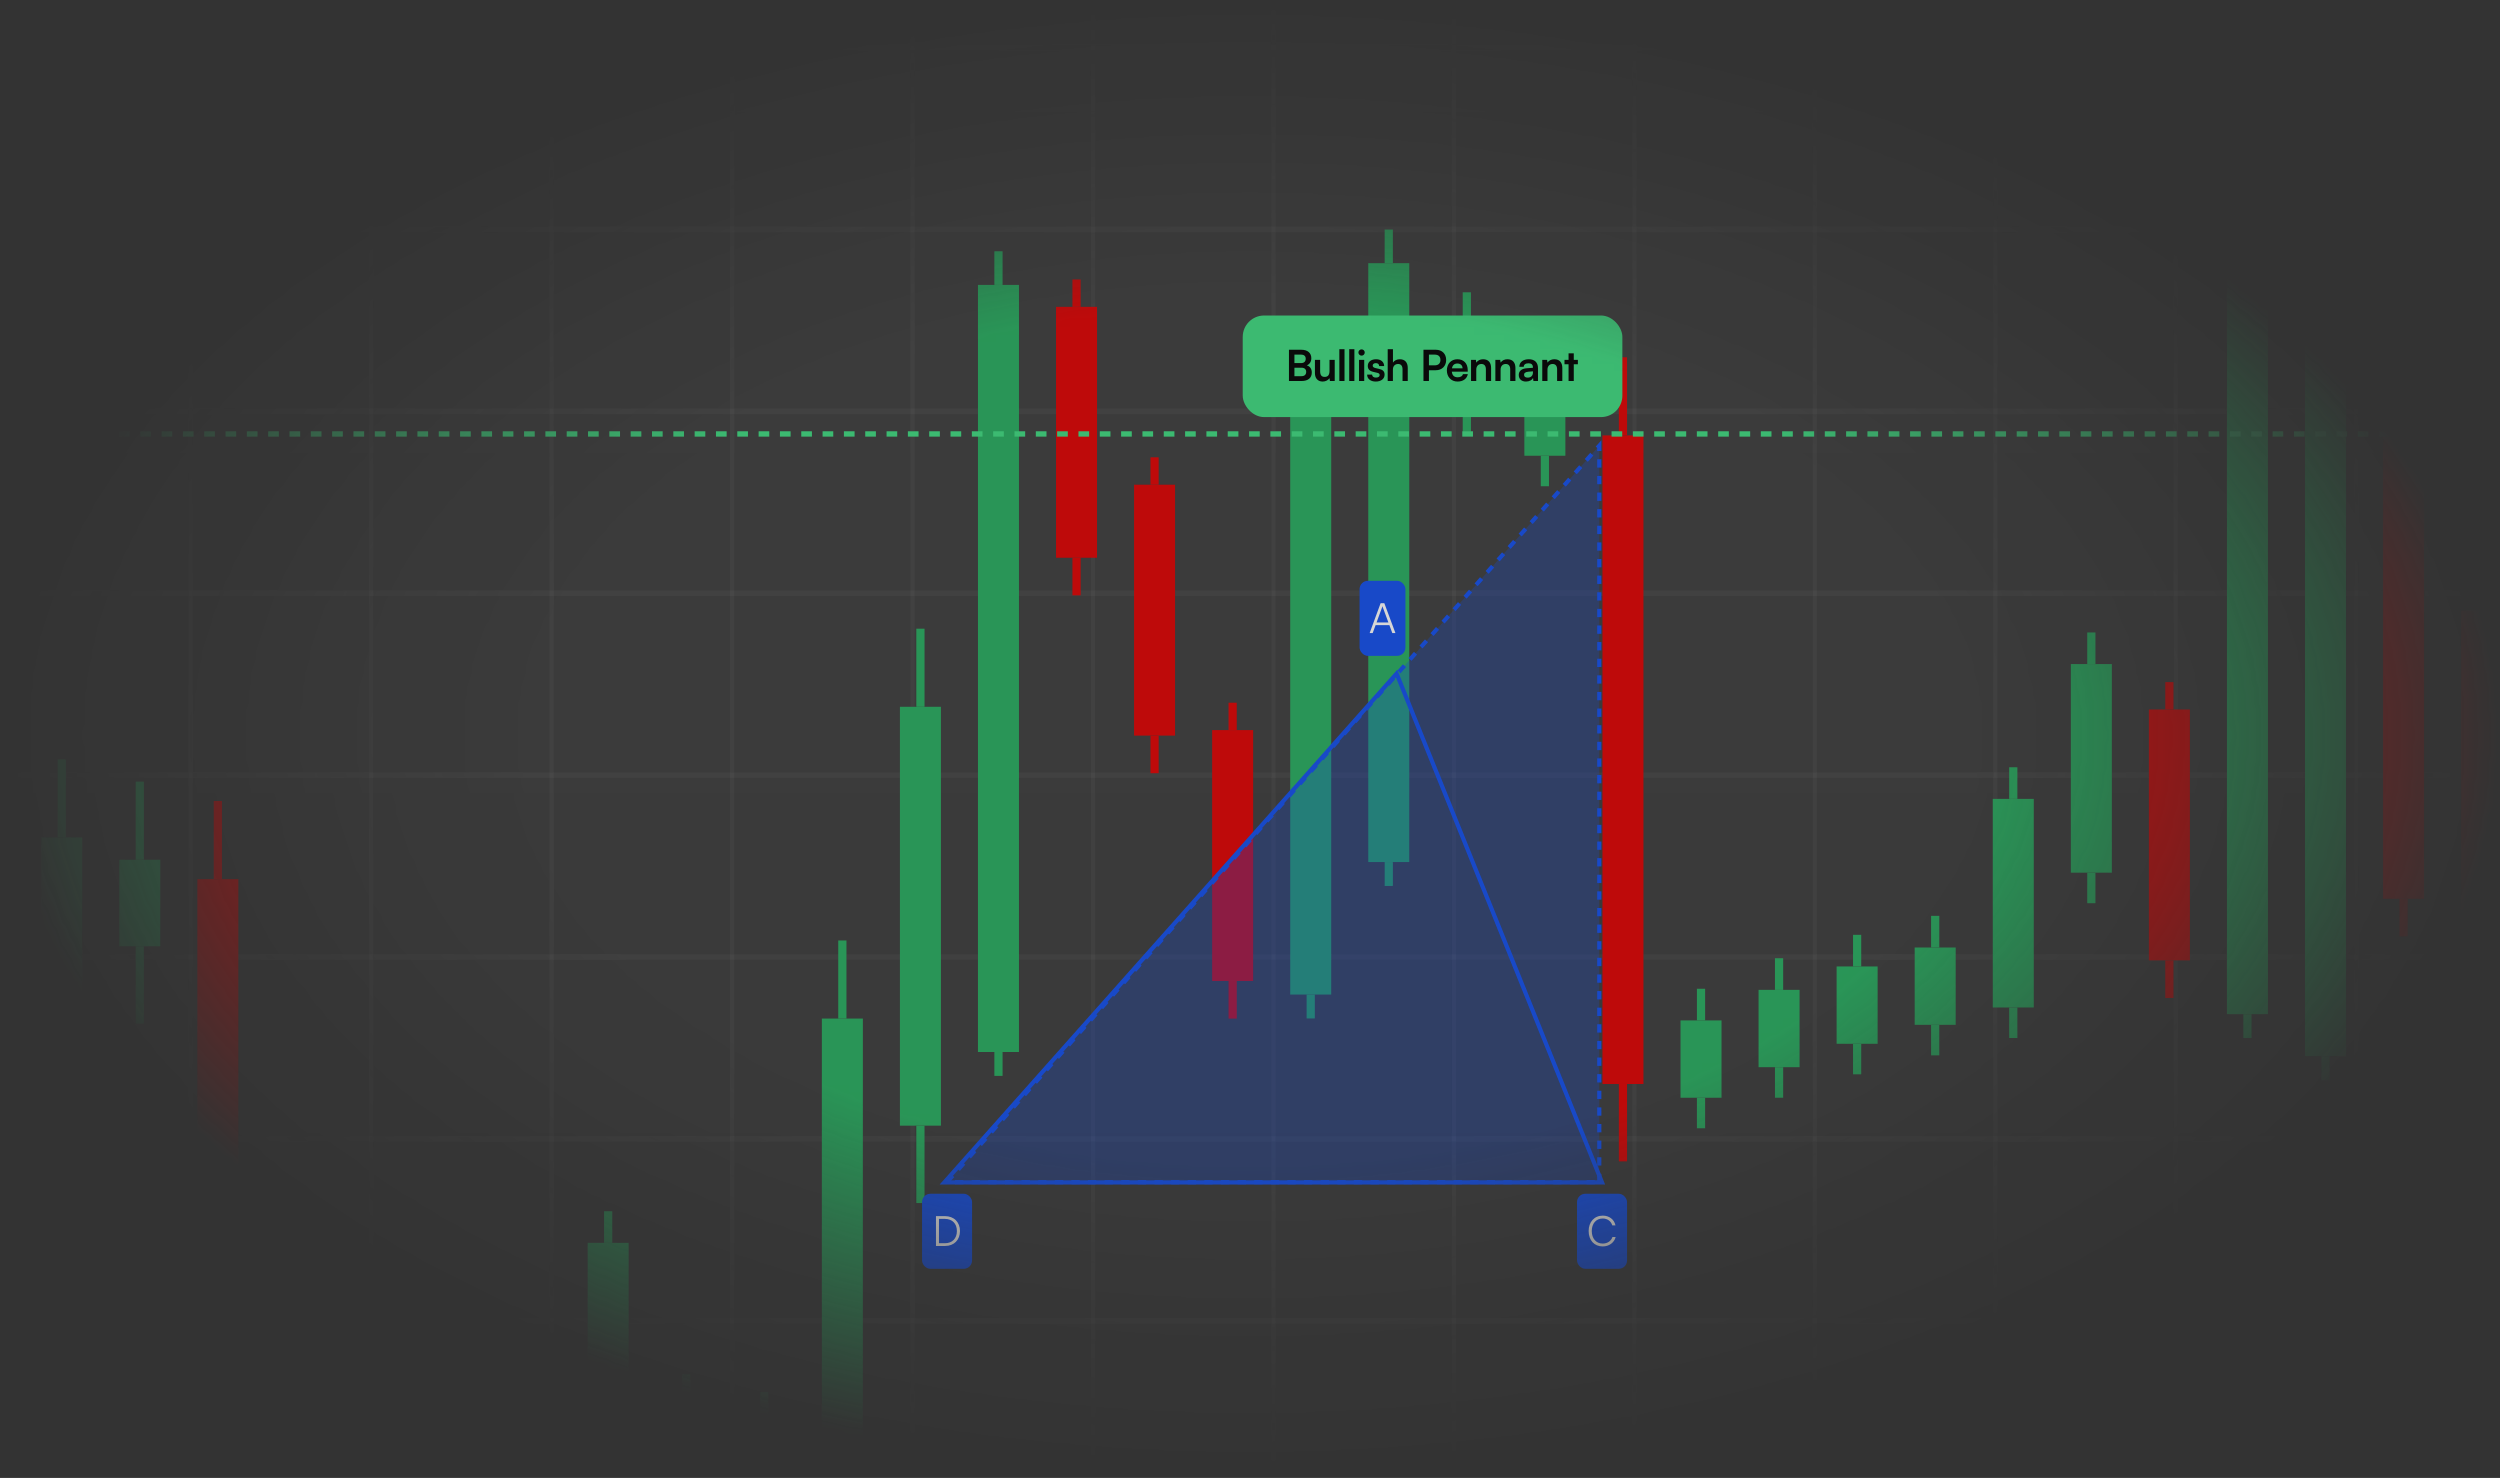 <svg width="340" height="201" viewBox="0 0 340 201" fill="none" xmlns="http://www.w3.org/2000/svg">
<rect x="0" y="0" width="340" height="201" fill="#333333" stroke="none"/>
<mask id="mask0_360_5243" style="mask-type:alpha" maskUnits="userSpaceOnUse" x="0" y="0" width="340" height="201">
<rect width="340" height="200" transform="translate(0 0.065)" fill="url(#paint0_radial_360_5243)"/>
</mask>
<g mask="url(#mask0_360_5243)">
<path d="M-38.138 -68H469.529C476.043 -68 479.299 -68 481.787 -66.732C483.976 -65.617 485.755 -63.838 486.87 -61.65C488.138 -59.162 488.138 -55.905 488.138 -49.391V267.391C488.138 273.905 488.138 277.162 486.87 279.65C485.755 281.838 483.976 283.617 481.787 284.732C479.299 286 476.043 286 469.529 286H-19.529C-26.043 286 -29.299 286 -31.787 284.732C-33.975 283.617 -35.755 281.838 -36.87 279.65C-38.138 277.162 -38.138 273.905 -38.138 267.391V-68Z" fill="url(#paint1_linear_360_5243)" fill-opacity="0.6"/>
<path d="M469.53 -67.637C472.792 -67.637 475.217 -67.636 477.138 -67.48C479.055 -67.323 480.438 -67.012 481.622 -66.408C483.742 -65.328 485.466 -63.604 486.546 -61.484C487.149 -60.3 487.461 -58.918 487.617 -57.001C487.774 -55.08 487.775 -52.654 487.775 -49.392V267.392C487.775 270.654 487.774 273.08 487.617 275.001C487.461 276.918 487.149 278.3 486.546 279.484C485.466 281.604 483.742 283.328 481.622 284.408C480.438 285.012 479.055 285.323 477.138 285.479C475.217 285.636 472.792 285.637 469.53 285.637H-19.529C-22.792 285.637 -25.217 285.636 -27.138 285.479C-29.055 285.323 -30.438 285.011 -31.622 284.408C-33.742 283.328 -35.465 281.604 -36.546 279.484C-37.149 278.3 -37.46 276.918 -37.617 275.001C-37.774 273.08 -37.774 270.654 -37.774 267.392V-67.637H469.53Z" stroke="white" stroke-opacity="0.05" stroke-width="0.727"/>
<rect x="1.115" y="-18.371" width="0.558" height="272.587" fill="#C4C4C4" fill-opacity="0.06"/>
<rect x="25.657" y="-18.371" width="0.558" height="272.587" fill="#C4C4C4" fill-opacity="0.06"/>
<rect x="50.2" y="-18.371" width="0.558" height="272.587" fill="#C4C4C4" fill-opacity="0.06"/>
<rect x="74.743" y="-18.371" width="0.558" height="272.587" fill="#C4C4C4" fill-opacity="0.06"/>
<rect x="99.285" y="-18.371" width="0.558" height="272.587" fill="#C4C4C4" fill-opacity="0.06"/>
<rect x="123.828" y="-18.371" width="0.558" height="272.587" fill="#C4C4C4" fill-opacity="0.06"/>
<rect x="148.371" y="-18.371" width="0.558" height="272.587" fill="#C4C4C4" fill-opacity="0.06"/>
<rect x="172.913" y="-18.371" width="0.558" height="272.587" fill="#C4C4C4" fill-opacity="0.06"/>
<rect x="197.456" y="-18.371" width="0.558" height="272.587" fill="#C4C4C4" fill-opacity="0.06"/>
<rect x="221.998" y="-18.371" width="0.558" height="272.587" fill="#C4C4C4" fill-opacity="0.06"/>
<rect x="246.541" y="-18.371" width="0.558" height="272.587" fill="#C4C4C4" fill-opacity="0.06"/>
<rect x="271.083" y="-18.371" width="0.558" height="272.587" fill="#C4C4C4" fill-opacity="0.06"/>
<rect x="295.626" y="-18.371" width="0.558" height="272.587" fill="#C4C4C4" fill-opacity="0.06"/>
<rect x="320.168" y="-18.371" width="0.558" height="272.587" fill="#C4C4C4" fill-opacity="0.06"/>
<rect x="-2.52" y="180.004" width="0.753" height="421.156" transform="rotate(-90 -2.52 180.004)" fill="#C4C4C4" fill-opacity="0.06"/>
<rect x="-2.52" y="155.267" width="0.753" height="421.156" transform="rotate(-90 -2.52 155.267)" fill="#C4C4C4" fill-opacity="0.06"/>
<rect x="-2.52" y="130.529" width="0.753" height="421.156" transform="rotate(-90 -2.52 130.529)" fill="#C4C4C4" fill-opacity="0.06"/>
<rect x="-2.52" y="105.792" width="0.753" height="421.156" transform="rotate(-90 -2.52 105.792)" fill="#C4C4C4" fill-opacity="0.06"/>
<rect x="-2.52" y="81.054" width="0.753" height="421.156" transform="rotate(-90 -2.52 81.054)" fill="#C4C4C4" fill-opacity="0.06"/>
<rect x="-2.52" y="56.317" width="0.753" height="421.156" transform="rotate(-90 -2.52 56.317)" fill="#C4C4C4" fill-opacity="0.06"/>
<rect x="-2.52" y="31.579" width="0.753" height="421.156" transform="rotate(-90 -2.52 31.579)" fill="#C4C4C4" fill-opacity="0.06"/>
<rect x="-2.52" y="6.842" width="0.753" height="421.156" transform="rotate(-90 -2.52 6.842)" fill="#C4C4C4" fill-opacity="0.06"/>
<rect x="305.095" y="29.028" width="1.115" height="4.575" fill="#27AE60"/>
<rect x="302.865" y="33.602" width="5.576" height="104.324" fill="#27AE60"/>
<rect x="305.095" y="137.927" width="1.115" height="3.247" fill="#27AE60"/>
<rect x="188.314" y="31.218" width="1.115" height="4.575" fill="#27AE60"/>
<rect x="186.084" y="35.792" width="5.576" height="81.449" fill="#27AE60"/>
<rect x="188.314" y="117.241" width="1.115" height="3.247" fill="#27AE60"/>
<rect x="135.234" y="34.174" width="1.115" height="4.575" fill="#27AE60"/>
<rect x="133.003" y="38.748" width="5.576" height="104.324" fill="#27AE60"/>
<rect x="135.234" y="143.073" width="1.115" height="3.247" fill="#27AE60"/>
<rect x="315.712" y="34.741" width="1.115" height="4.575" fill="#27AE60"/>
<rect x="313.481" y="39.315" width="5.576" height="104.324" fill="#27AE60"/>
<rect x="315.712" y="143.64" width="1.115" height="3.247" fill="#27AE60"/>
<rect x="326.329" y="36.405" width="1.115" height="3.724" fill="#E10000"/>
<rect x="324.098" y="40.129" width="5.576" height="82.105" fill="#E10000"/>
<rect x="326.329" y="122.234" width="1.115" height="5.115" fill="#E10000"/>
<rect x="145.851" y="38.007" width="1.115" height="3.724" fill="#E10000"/>
<rect x="143.62" y="41.73" width="5.576" height="34.122" fill="#E10000"/>
<rect x="145.851" y="75.853" width="1.115" height="5.115" fill="#E10000"/>
<rect x="198.931" y="39.753" width="1.115" height="4.301" fill="#27AE60"/>
<rect x="196.7" y="44.054" width="5.576" height="10.517" fill="#27AE60"/>
<rect x="198.931" y="54.57" width="1.115" height="4.152" fill="#27AE60"/>
<rect x="209.545" y="47.161" width="1.115" height="4.301" fill="#27AE60"/>
<rect x="207.314" y="51.462" width="5.576" height="10.517" fill="#27AE60"/>
<rect x="209.545" y="61.978" width="1.115" height="4.152" fill="#27AE60"/>
<rect x="220.165" y="48.592" width="1.115" height="10.622" fill="#E10000"/>
<rect x="217.934" y="59.214" width="5.576" height="88.209" fill="#E10000"/>
<rect x="220.165" y="147.423" width="1.115" height="10.525" fill="#E10000"/>
<rect x="177.7" y="49.237" width="1.115" height="4.575" fill="#27AE60"/>
<rect x="175.47" y="53.811" width="5.576" height="81.449" fill="#27AE60"/>
<rect x="177.7" y="135.26" width="1.115" height="3.247" fill="#27AE60"/>
<rect x="156.464" y="62.196" width="1.115" height="3.724" fill="#E10000"/>
<rect x="154.234" y="65.919" width="5.576" height="34.122" fill="#E10000"/>
<rect x="156.464" y="100.042" width="1.115" height="5.115" fill="#E10000"/>
<rect x="336.942" y="79.318" width="1.115" height="3.724" fill="#E10000"/>
<rect x="334.712" y="83.041" width="5.576" height="82.105" fill="#E10000"/>
<rect x="336.942" y="165.146" width="1.115" height="5.115" fill="#E10000"/>
<rect x="124.62" y="85.502" width="1.115" height="10.622" fill="#27AE60"/>
<rect x="122.389" y="96.124" width="5.576" height="56.965" fill="#27AE60"/>
<rect x="124.62" y="153.088" width="1.115" height="10.525" fill="#27AE60"/>
<rect x="283.865" y="86.013" width="1.115" height="4.301" fill="#27AE60"/>
<rect x="281.634" y="90.314" width="5.576" height="28.37" fill="#27AE60"/>
<rect x="283.865" y="118.685" width="1.115" height="4.152" fill="#27AE60"/>
<rect x="294.479" y="92.766" width="1.115" height="3.724" fill="#E10000"/>
<rect x="292.248" y="96.489" width="5.576" height="34.122" fill="#E10000"/>
<rect x="294.479" y="130.612" width="1.115" height="5.115" fill="#E10000"/>
<rect x="167.084" y="95.568" width="1.115" height="3.724" fill="#E10000"/>
<rect x="164.853" y="99.291" width="5.576" height="34.122" fill="#E10000"/>
<rect x="167.084" y="133.414" width="1.115" height="5.115" fill="#E10000"/>
<rect x="7.836" y="103.269" width="1.115" height="10.622" fill="#27AE60"/>
<rect x="5.605" y="113.891" width="5.576" height="56.902" fill="#27AE60"/>
<rect x="7.836" y="170.793" width="1.115" height="10.525" fill="#27AE60"/>
<rect x="273.248" y="104.348" width="1.115" height="4.301" fill="#27AE60"/>
<rect x="271.018" y="108.648" width="5.576" height="28.37" fill="#27AE60"/>
<rect x="273.248" y="137.019" width="1.115" height="4.152" fill="#27AE60"/>
<rect x="18.453" y="106.301" width="1.115" height="10.622" fill="#27AE60"/>
<rect x="16.222" y="116.923" width="5.576" height="11.772" fill="#27AE60"/>
<rect x="18.453" y="128.695" width="1.115" height="10.525" fill="#27AE60"/>
<rect x="29.069" y="108.937" width="1.115" height="10.622" fill="#E10000"/>
<rect x="26.839" y="119.558" width="5.576" height="88.209" fill="#E10000"/>
<rect x="262.628" y="124.559" width="1.115" height="4.301" fill="#27AE60"/>
<rect x="260.398" y="128.86" width="5.576" height="10.517" fill="#27AE60"/>
<rect x="262.628" y="139.376" width="1.115" height="4.152" fill="#27AE60"/>
<rect x="252.012" y="127.137" width="1.115" height="4.301" fill="#27AE60"/>
<rect x="249.781" y="131.438" width="5.576" height="10.517" fill="#27AE60"/>
<rect x="252.012" y="141.955" width="1.115" height="4.152" fill="#27AE60"/>
<rect x="114.003" y="127.904" width="1.115" height="10.622" fill="#27AE60"/>
<rect x="111.772" y="138.525" width="5.576" height="56.965" fill="#27AE60"/>
<rect x="114.003" y="195.49" width="1.115" height="10.525" fill="#27AE60"/>
<rect x="241.395" y="130.32" width="1.115" height="4.301" fill="#27AE60"/>
<rect x="239.165" y="134.621" width="5.576" height="10.517" fill="#27AE60"/>
<rect x="241.395" y="145.138" width="1.115" height="4.152" fill="#27AE60"/>
<rect x="230.781" y="134.474" width="1.115" height="4.301" fill="#27AE60"/>
<rect x="228.551" y="138.775" width="5.576" height="10.517" fill="#27AE60"/>
<rect x="230.781" y="149.292" width="1.115" height="4.152" fill="#27AE60"/>
<rect x="82.153" y="164.729" width="1.115" height="4.301" fill="#27AE60"/>
<rect x="79.922" y="169.029" width="5.576" height="28.37" fill="#27AE60"/>
<rect x="82.153" y="197.4" width="1.115" height="4.152" fill="#27AE60"/>
<rect x="92.769" y="186.896" width="1.115" height="4.301" fill="#27AE60"/>
<rect x="90.539" y="191.197" width="5.576" height="10.517" fill="#27AE60"/>
<rect x="71.536" y="187.175" width="1.115" height="4.301" fill="#27AE60"/>
<rect x="69.306" y="191.476" width="5.576" height="10.517" fill="#27AE60"/>
<rect x="103.384" y="189.324" width="1.115" height="4.301" fill="#27AE60"/>
<rect x="101.153" y="193.625" width="5.576" height="10.517" fill="#27AE60"/>
<rect x="60.919" y="189.755" width="1.115" height="4.301" fill="#27AE60"/>
<rect x="58.689" y="194.056" width="5.576" height="10.517" fill="#27AE60"/>
<rect x="50.303" y="192.936" width="1.115" height="4.301" fill="#27AE60"/>
<rect x="48.072" y="197.237" width="5.576" height="10.517" fill="#27AE60"/>
<rect x="39.686" y="197.09" width="1.115" height="4.301" fill="#27AE60"/>
<line x1="1.672" y1="59.018" x2="418.355" y2="59.018" stroke="#3EDC81" stroke-width="0.727" stroke-dasharray="1.45 1.45"/>
<path d="M14.258 -0.011L11.803 -6.463H12.74L14.311 -2.34C14.454 -1.974 14.579 -1.608 14.713 -1.126C14.864 -1.635 15.016 -2.063 15.123 -2.349L16.685 -6.463H17.595L15.168 -0.011H14.258ZM17.299 -2.197C17.299 -3.545 18.263 -4.491 19.575 -4.491C20.878 -4.491 21.842 -3.545 21.842 -2.197C21.842 -0.85 20.878 0.096 19.575 0.096C18.263 0.096 17.299 -0.85 17.299 -2.197ZM18.147 -2.197C18.147 -1.287 18.727 -0.653 19.575 -0.653C20.414 -0.653 21.003 -1.287 21.003 -2.197C21.003 -3.108 20.414 -3.741 19.575 -3.741C18.727 -3.741 18.147 -3.108 18.147 -2.197ZM23.627 -0.011H22.788V-6.579H23.627V-0.011ZM27.879 -4.375H28.709V-0.011H27.959L27.87 -0.671C27.62 -0.216 27.04 0.096 26.397 0.096C25.38 0.096 24.809 -0.591 24.809 -1.662V-4.375H25.648V-1.938C25.648 -1.001 26.049 -0.644 26.692 -0.644C27.459 -0.644 27.879 -1.135 27.879 -2.072V-4.375ZM30.765 -0.011H29.926V-4.375H30.676L30.756 -3.804C30.979 -4.214 31.443 -4.5 32.059 -4.5C32.737 -4.5 33.219 -4.161 33.442 -3.616C33.648 -4.161 34.174 -4.5 34.852 -4.5C35.852 -4.5 36.459 -3.875 36.459 -2.867V-0.011H35.638V-2.661C35.638 -3.349 35.254 -3.741 34.665 -3.741C34.031 -3.741 33.612 -3.295 33.612 -2.599V-0.011H32.782V-2.67C32.782 -3.357 32.407 -3.732 31.818 -3.732C31.184 -3.732 30.765 -3.295 30.765 -2.599V-0.011ZM39.505 0.096C38.22 0.096 37.336 -0.832 37.336 -2.188C37.336 -3.554 38.202 -4.5 39.469 -4.5C40.71 -4.5 41.522 -3.643 41.522 -2.349V-2.037L38.148 -2.028C38.211 -1.108 38.693 -0.6 39.523 -0.6C40.174 -0.6 40.603 -0.868 40.745 -1.367H41.531C41.317 -0.43 40.585 0.096 39.505 0.096ZM39.469 -3.795C38.737 -3.795 38.273 -3.357 38.166 -2.59H40.683C40.683 -3.313 40.21 -3.795 39.469 -3.795Z" fill="#C4C4C4"/>
<path d="M48.172 1.014V0.229C47.047 0.167 46.289 -0.476 46.217 -1.458H46.878C46.913 -0.833 47.404 -0.414 48.172 -0.351V-2.832L47.824 -2.921C46.824 -3.162 46.298 -3.725 46.298 -4.599C46.298 -5.59 47.038 -6.277 48.172 -6.366V-7.143H48.645V-6.366C49.68 -6.295 50.358 -5.67 50.447 -4.662H49.805C49.742 -5.331 49.332 -5.724 48.645 -5.795V-3.341L49.037 -3.243C50.046 -2.993 50.555 -2.431 50.555 -1.574C50.555 -0.547 49.814 0.14 48.645 0.229V1.014H48.172ZM47.94 -3.51L48.172 -3.457V-5.786C47.413 -5.706 46.931 -5.26 46.931 -4.608C46.931 -4.046 47.261 -3.68 47.94 -3.51ZM48.904 -2.654L48.645 -2.716V-0.351C49.43 -0.431 49.921 -0.878 49.921 -1.538C49.921 -2.118 49.591 -2.493 48.904 -2.654ZM55.548 0.131H51.335V-0.378L53.379 -2.163C54.557 -3.189 54.861 -3.635 54.861 -4.394C54.861 -5.26 54.343 -5.786 53.495 -5.786C52.611 -5.786 52.031 -5.144 52.005 -4.153H51.362C51.398 -5.492 52.246 -6.375 53.504 -6.375C54.709 -6.375 55.512 -5.599 55.512 -4.43C55.512 -3.501 55.093 -2.886 53.816 -1.77L52.326 -0.467H55.548V0.131ZM60.577 0.131H56.364V-0.378L58.408 -2.163C59.586 -3.189 59.889 -3.635 59.889 -4.394C59.889 -5.26 59.372 -5.786 58.524 -5.786C57.64 -5.786 57.06 -5.144 57.033 -4.153H56.391C56.427 -5.492 57.275 -6.375 58.533 -6.375C59.738 -6.375 60.541 -5.599 60.541 -4.43C60.541 -3.501 60.121 -2.886 58.845 -1.77L57.355 -0.467H60.577V0.131ZM63.249 -3.296H62.741V-3.742L64.713 -5.688H61.652V-6.259H65.525V-5.742L63.615 -3.841C64.811 -3.778 65.668 -3.02 65.668 -1.859C65.668 -0.592 64.74 0.238 63.446 0.238C62.187 0.238 61.339 -0.538 61.339 -1.815H61.973C61.973 -0.895 62.544 -0.342 63.446 -0.342C64.401 -0.342 65.016 -0.949 65.016 -1.877C65.016 -2.752 64.392 -3.296 63.249 -3.296ZM67.483 -6.259V-2.413L70.562 -6.259H71.329L69.161 -3.555L71.365 0.131H70.615L68.741 -3.02L67.483 -1.458V0.131H66.84V-6.259H67.483Z" fill="#27AE60"/>
<rect x="169.012" y="42.909" width="51.63" height="13.815" rx="2.908" fill="#3EDC81"/>
<path d="M175.298 51.817V47.566H176.99C177.828 47.566 178.339 48.002 178.339 48.712C178.339 49.183 178.13 49.52 177.729 49.688C178.176 49.834 178.403 50.171 178.403 50.666C178.403 51.392 177.897 51.817 177.019 51.817H175.298ZM176.926 48.223H176.042V49.38H176.944C177.351 49.38 177.577 49.165 177.577 48.787C177.577 48.421 177.345 48.223 176.926 48.223ZM176.99 50.008H176.042V51.16H176.99C177.409 51.16 177.641 50.956 177.641 50.572C177.641 50.212 177.403 50.008 176.99 50.008ZM180.813 48.944H181.522V51.817H180.865L180.813 51.433C180.638 51.706 180.266 51.892 179.882 51.892C179.22 51.892 178.83 51.445 178.83 50.741V48.944H179.539V50.491C179.539 51.038 179.755 51.259 180.15 51.259C180.598 51.259 180.813 50.997 180.813 50.45V48.944ZM182.854 51.817H182.15V47.49H182.854V51.817ZM184.197 51.817H183.494V47.49H184.197V51.817ZM185.18 48.368C184.936 48.368 184.744 48.177 184.744 47.938C184.744 47.7 184.936 47.514 185.18 47.514C185.412 47.514 185.604 47.7 185.604 47.938C185.604 48.177 185.412 48.368 185.18 48.368ZM184.825 51.817V48.944H185.535V51.817H184.825ZM185.93 50.945H186.605C186.611 51.195 186.797 51.352 187.122 51.352C187.454 51.352 187.634 51.218 187.634 51.009C187.634 50.863 187.559 50.758 187.303 50.7L186.785 50.578C186.268 50.462 186.018 50.218 186.018 49.758C186.018 49.194 186.494 48.857 187.157 48.857C187.803 48.857 188.239 49.229 188.245 49.787H187.57C187.564 49.543 187.402 49.386 187.128 49.386C186.849 49.386 186.686 49.514 186.686 49.729C186.686 49.892 186.814 49.997 187.058 50.055L187.576 50.177C188.059 50.288 188.303 50.508 188.303 50.95C188.303 51.532 187.809 51.892 187.099 51.892C186.384 51.892 185.93 51.509 185.93 50.945ZM189.436 51.817H188.727V47.49H189.442V49.316C189.622 49.037 189.96 48.857 190.372 48.857C191.082 48.857 191.454 49.305 191.454 50.049V51.817H190.745V50.218C190.745 49.735 190.506 49.502 190.146 49.502C189.698 49.502 189.436 49.816 189.436 50.247V51.817ZM195.271 50.352H194.335V51.817H193.591V47.566H195.271C196.126 47.566 196.678 48.124 196.678 48.956C196.678 49.776 196.12 50.352 195.271 50.352ZM195.126 48.229H194.335V49.688H195.114C195.626 49.688 195.899 49.415 195.899 48.95C195.899 48.485 195.62 48.229 195.126 48.229ZM198.227 51.892C197.372 51.892 196.773 51.27 196.773 50.38C196.773 49.479 197.36 48.857 198.204 48.857C199.064 48.857 199.611 49.433 199.611 50.328V50.543L197.448 50.549C197.5 51.055 197.767 51.311 198.238 51.311C198.628 51.311 198.884 51.16 198.965 50.886H199.622C199.5 51.514 198.977 51.892 198.227 51.892ZM198.209 49.438C197.791 49.438 197.535 49.665 197.465 50.096H198.907C198.907 49.7 198.634 49.438 198.209 49.438ZM200.772 51.817H200.062V48.944H200.719L200.778 49.316C200.958 49.026 201.307 48.857 201.696 48.857C202.417 48.857 202.79 49.305 202.79 50.049V51.817H202.08V50.218C202.08 49.735 201.842 49.502 201.475 49.502C201.039 49.502 200.772 49.805 200.772 50.27V51.817ZM204.08 51.817H203.37V48.944H204.027L204.086 49.316C204.266 49.026 204.615 48.857 205.004 48.857C205.726 48.857 206.098 49.305 206.098 50.049V51.817H205.388V50.218C205.388 49.735 205.15 49.502 204.783 49.502C204.347 49.502 204.08 49.805 204.08 50.27V51.817ZM207.533 51.892C206.923 51.892 206.551 51.538 206.551 50.997C206.551 50.468 206.934 50.136 207.615 50.084L208.475 50.02V49.956C208.475 49.566 208.243 49.409 207.882 49.409C207.464 49.409 207.231 49.584 207.231 49.886H206.626C206.626 49.264 207.138 48.857 207.917 48.857C208.691 48.857 209.167 49.276 209.167 50.072V51.817H208.545L208.493 51.392C208.371 51.689 207.981 51.892 207.533 51.892ZM207.766 51.358C208.202 51.358 208.481 51.096 208.481 50.654V50.503L207.882 50.549C207.44 50.59 207.272 50.735 207.272 50.968C207.272 51.23 207.446 51.358 207.766 51.358ZM210.457 51.817H209.748V48.944H210.405L210.463 49.316C210.644 49.026 210.992 48.857 211.382 48.857C212.103 48.857 212.475 49.305 212.475 50.049V51.817H211.766V50.218C211.766 49.735 211.527 49.502 211.161 49.502C210.725 49.502 210.457 49.805 210.457 50.27V51.817ZM214.033 51.817H213.324V49.537H212.771V48.944H213.324V48.049H214.033V48.944H214.591V49.537H214.033V51.817Z" fill="black"/>
<path d="M217.504 160.774V60.616L128.799 160.774H217.504Z" fill="#114FEE" fill-opacity="0.3" stroke="#114FEE" stroke-width="0.567" stroke-dasharray="1.13 1.13"/>
<path d="M189.937 91.603L128.419 160.811H217.877L189.937 91.603Z" stroke="#114FEE" stroke-width="0.567"/>
<rect x="125.398" y="162.35" width="6.805" height="10.207" rx="1.134" fill="#114FEE"/>
<path d="M128.528 169.454H127.292V165.393H128.517C129.741 165.393 130.558 166.21 130.558 167.423C130.558 168.637 129.747 169.454 128.528 169.454ZM128.5 165.768H127.7V169.079H128.511C129.503 169.079 130.138 168.433 130.138 167.423C130.138 166.408 129.503 165.768 128.5 165.768Z" fill="white"/>
<rect x="214.474" y="162.35" width="6.805" height="10.207" rx="1.134" fill="#114FEE"/>
<path d="M217.96 169.516C216.826 169.516 216.055 168.671 216.055 167.423C216.055 166.176 216.837 165.325 217.983 165.325C218.856 165.325 219.542 165.853 219.707 166.658H219.27C219.1 166.074 218.601 165.717 217.966 165.717C217.076 165.717 216.48 166.397 216.48 167.423C216.48 168.444 217.076 169.125 217.966 169.125C218.607 169.125 219.117 168.779 219.293 168.234H219.73C219.542 169 218.834 169.516 217.96 169.516Z" fill="white"/>
<rect x="184.901" y="78.99" width="6.238" height="10.207" rx="1.134" fill="#114FEE"/>
<path d="M186.686 86.093H186.272L187.764 82.033H188.268L189.777 86.093H189.352L188.955 85.016H187.083L186.686 86.093ZM187.962 82.606L187.208 84.659H188.824L188.064 82.606C188.047 82.549 188.019 82.481 188.013 82.441C188.008 82.475 187.985 82.549 187.962 82.606Z" fill="white"/>
</g>
<defs>
<radialGradient id="paint0_radial_360_5243" cx="0" cy="0" r="1" gradientUnits="userSpaceOnUse" gradientTransform="translate(170 100) rotate(90) scale(100 170)">
<stop offset="0.583" stop-color="white" stop-opacity="0.8"/>
<stop offset="1" stop-color="white" stop-opacity="0"/>
</radialGradient>
<linearGradient id="paint1_linear_360_5243" x1="225" y1="-68" x2="225" y2="286" gradientUnits="userSpaceOnUse">
<stop stop-color="white" stop-opacity="0.1"/>
<stop offset="1" stop-color="white" stop-opacity="0.05"/>
</linearGradient>
</defs>
</svg>
